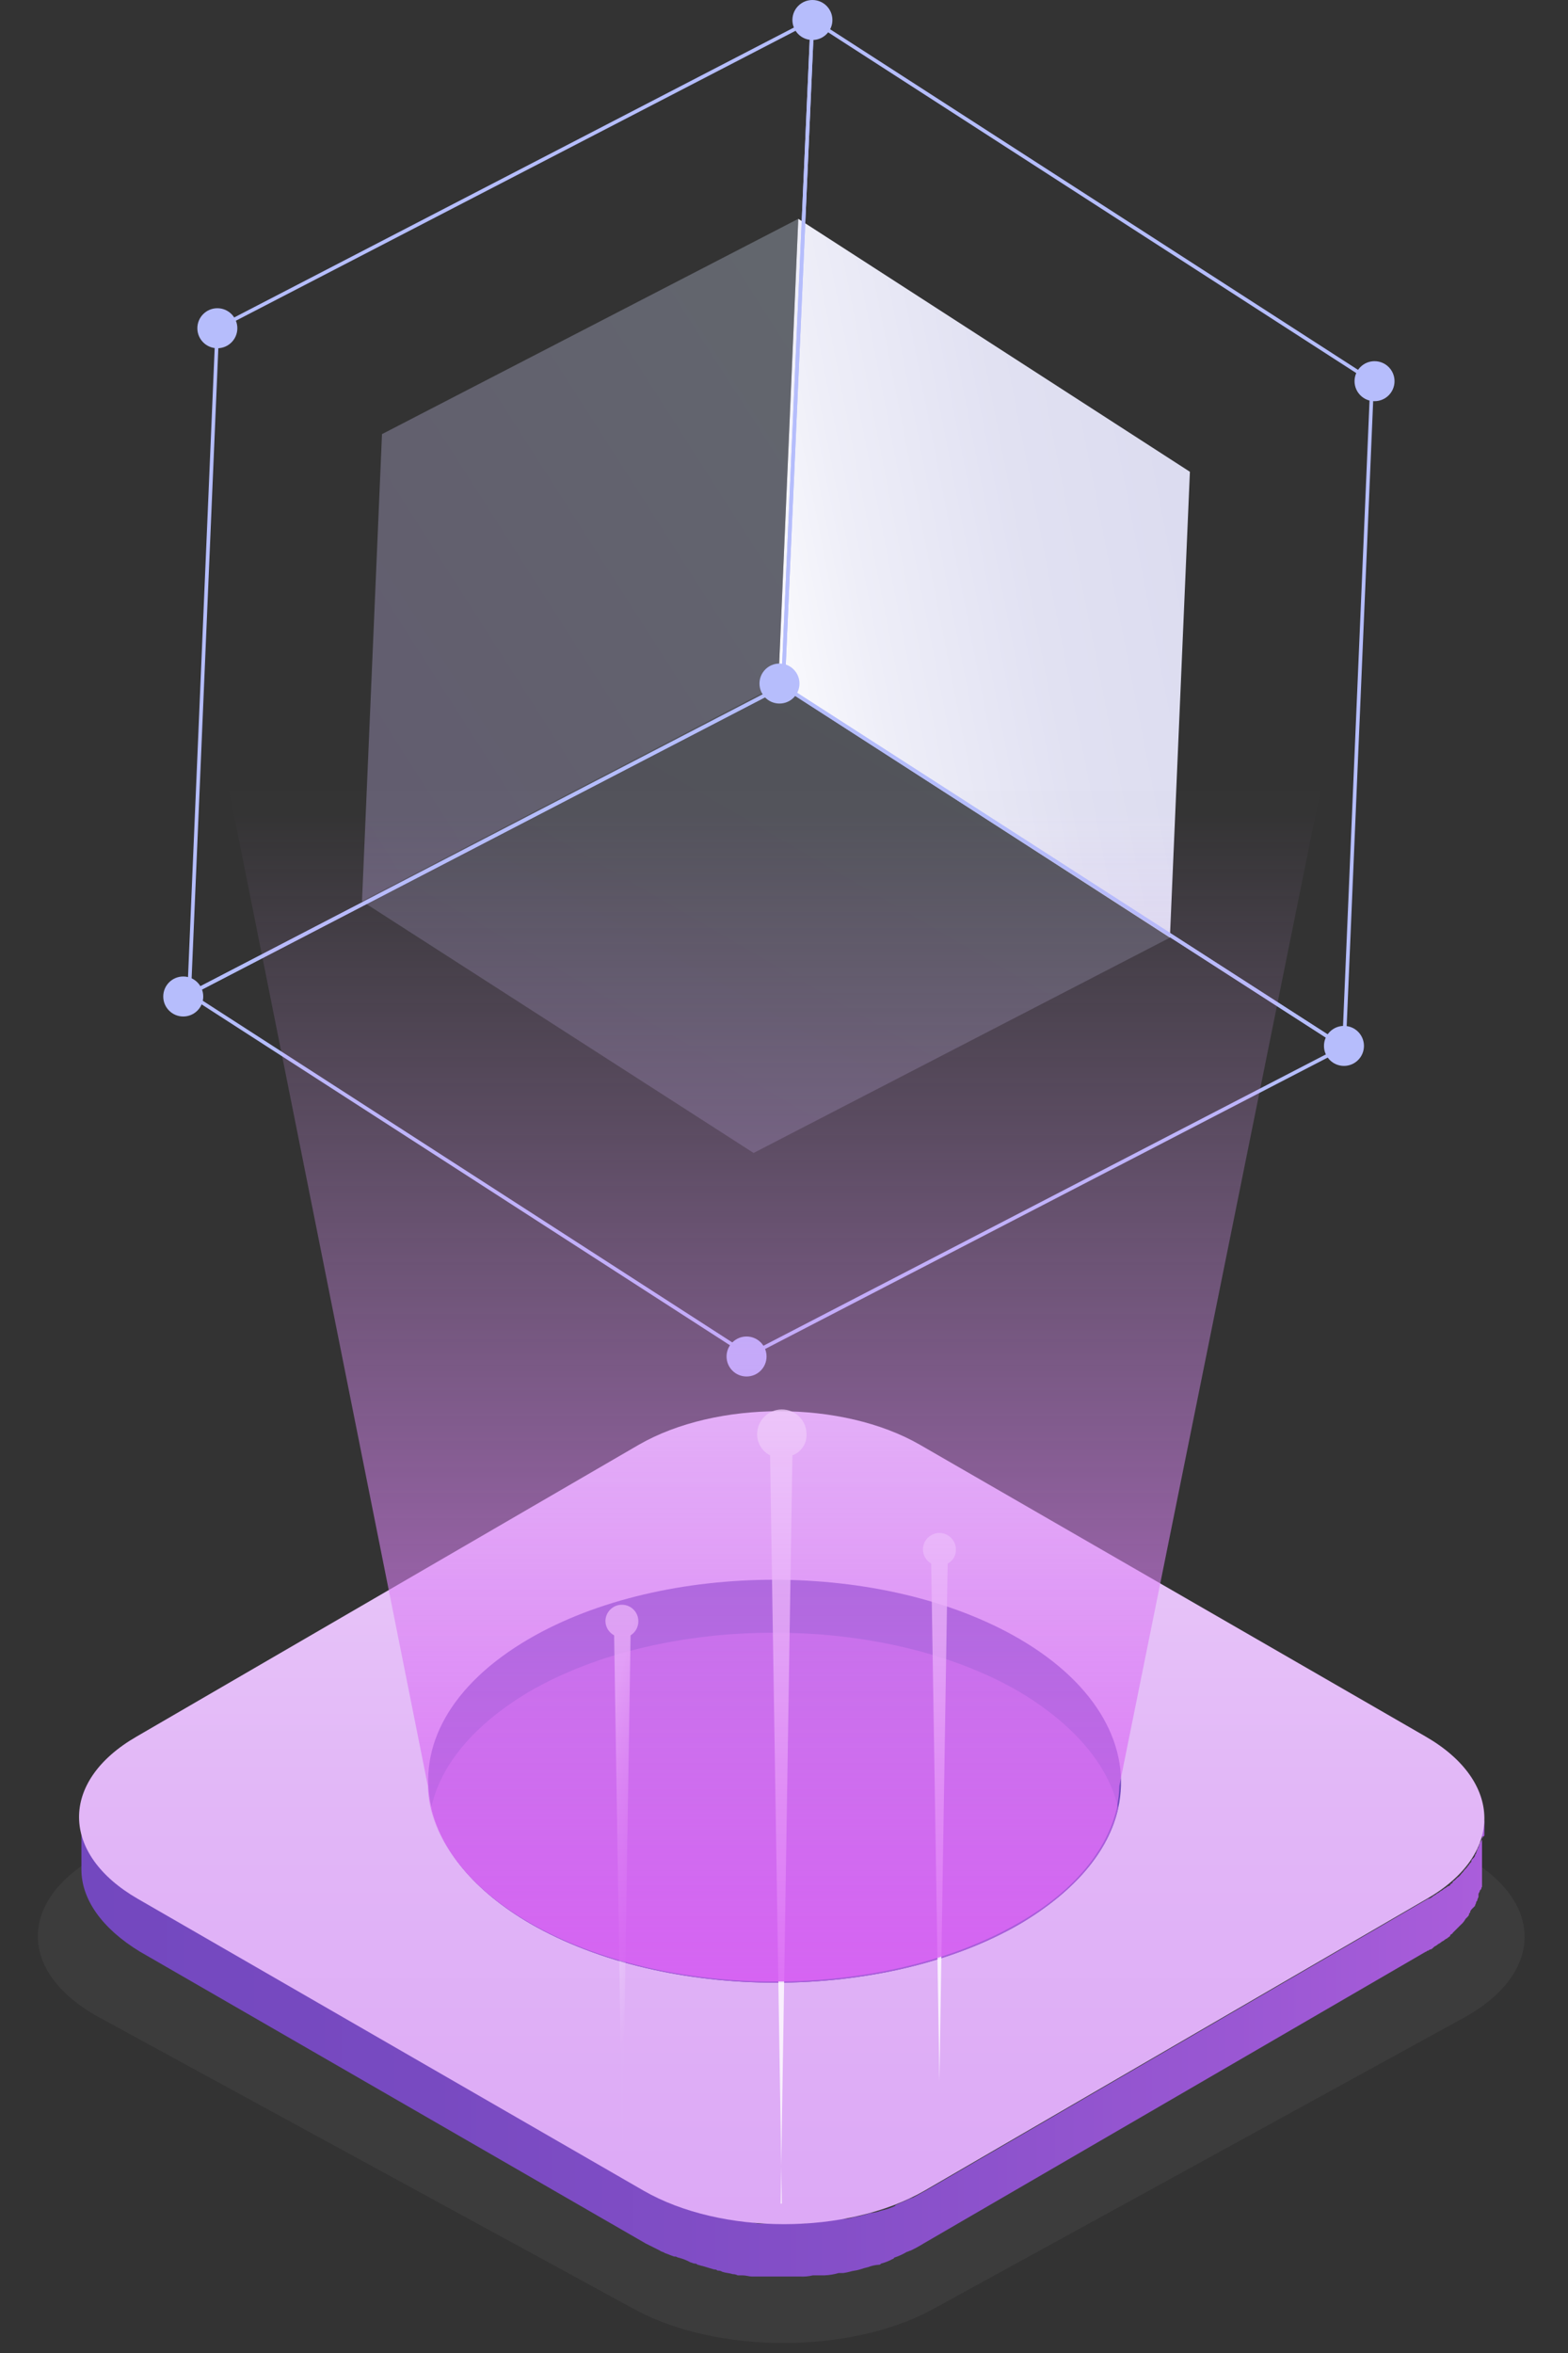 <svg width="120" height="180" viewBox="0 0 120 180" fill="none" xmlns="http://www.w3.org/2000/svg">
<rect x="0" y="0" width="120" height="180" fill="#333333" stroke="none"/>
<g opacity="0.2">
<path fill-rule="evenodd" clip-rule="evenodd" d="M111.944 141.93C118.244 145.35 118.244 150.93 112.034 154.35L71.354 176.67C65.054 180.09 54.884 180.09 48.584 176.67L7.634 154.35C1.334 150.93 1.334 145.35 7.544 141.93L48.224 119.61C54.524 116.19 64.694 116.19 70.994 119.61L111.944 141.93Z" fill="#606060"/>
</g>
<path fill-rule="evenodd" clip-rule="evenodd" d="M113.6 139.41V140.31C113.6 140.4 113.6 140.49 113.51 140.49C113.42 140.49 113.51 140.58 113.42 140.67C113.41 140.738 113.379 140.802 113.33 140.85C113.33 140.94 113.24 140.94 113.24 141.03C113.24 141.12 113.15 141.21 113.15 141.3C113.15 141.39 113.06 141.39 113.06 141.48C113.06 141.57 112.97 141.66 112.97 141.75C112.97 141.84 112.88 141.84 112.88 141.93C112.88 142.02 112.79 142.11 112.7 142.2C112.61 142.29 112.61 142.29 112.61 142.38C112.61 142.47 112.43 142.56 112.43 142.65L112.34 142.74C112.25 142.92 112.07 143.01 111.98 143.19L111.89 143.28C111.8 143.37 111.71 143.55 111.53 143.64L111.35 143.82C111.26 143.91 111.17 143.91 111.17 144C111.17 144.09 110.99 144.09 110.99 144.18C110.99 144.27 110.81 144.27 110.72 144.36C110.63 144.45 110.54 144.45 110.45 144.54C110.36 144.63 110.27 144.63 110.18 144.72C110.09 144.81 110 144.81 109.91 144.9C109.82 144.99 109.73 144.99 109.64 145.08C109.541 145.175 109.415 145.238 109.28 145.26L70.85 167.58C70.49 167.76 70.22 167.94 69.86 168.12C69.77 168.12 69.68 168.21 69.59 168.21C69.23 168.39 68.96 168.48 68.6 168.66C68.55 168.66 68.51 168.7 68.51 168.75C68.165 168.91 67.802 169.031 67.43 169.11C67.171 169.213 66.898 169.273 66.62 169.29C66.414 169.362 66.203 169.422 65.99 169.47C65.72 169.56 65.45 169.56 65.18 169.65C64.91 169.74 64.73 169.74 64.55 169.74H64.28C63.92 169.83 63.56 169.83 63.2 169.92H62.93C62.716 169.906 62.501 169.936 62.3 170.01C61.94 170.01 61.58 170.1 61.31 170.1H58.34C58.096 170.115 57.852 170.084 57.62 170.01C57.35 170.01 57.08 169.92 56.9 169.92C56.72 169.92 56.45 169.83 56.18 169.83C55.902 169.813 55.629 169.753 55.37 169.65C55.19 169.65 54.92 169.56 54.74 169.56C54.38 169.47 54.11 169.38 53.84 169.29C53.57 169.2 53.39 169.2 53.21 169.11C53.03 169.02 53.03 169.02 52.85 169.02C52.536 168.939 52.233 168.818 51.95 168.66C51.86 168.66 51.77 168.57 51.68 168.57C51.395 168.488 51.122 168.367 50.87 168.21C50.78 168.12 50.6 168.12 50.51 168.03L49.43 167.49L10.73 145.17C7.76 143.46 6.23 141.21 6.23 138.87V143.01C6.23 145.26 7.76 147.51 10.73 149.31L49.43 171.63L50.51 172.17C50.6 172.26 50.78 172.26 50.87 172.35C51.14 172.44 51.32 172.53 51.59 172.62H51.68C51.77 172.62 51.86 172.71 51.95 172.71C52.264 172.791 52.567 172.912 52.85 173.07C52.94 173.07 53.03 173.16 53.21 173.16C53.278 173.17 53.341 173.201 53.39 173.25C53.48 173.25 53.66 173.34 53.75 173.34L54.65 173.61C54.749 173.598 54.848 173.631 54.92 173.7C55.047 173.687 55.174 173.719 55.28 173.79C55.55 173.88 55.82 173.88 56.09 173.97C56.216 173.966 56.341 173.998 56.45 174.06H56.81C57.08 174.06 57.35 174.15 57.53 174.15H61.22C61.553 174.169 61.886 174.139 62.21 174.06H63.11C63.476 174.044 63.839 173.984 64.19 173.88H64.55C64.702 173.859 64.852 173.829 65 173.79C65.27 173.7 65.54 173.7 65.81 173.61C66.016 173.538 66.227 173.478 66.44 173.43C66.699 173.328 66.972 173.267 67.25 173.25C67.34 173.25 67.34 173.25 67.43 173.16C67.744 173.079 68.047 172.958 68.33 172.8C68.38 172.8 68.42 172.76 68.42 172.71C68.766 172.598 69.098 172.447 69.41 172.26C69.5 172.26 69.59 172.17 69.68 172.17C70.02 172.009 70.351 171.829 70.67 171.63L109.1 149.31C109.19 149.31 109.19 149.22 109.28 149.22C109.37 149.22 109.37 149.13 109.46 149.13C109.55 149.13 109.64 149.04 109.73 148.95C109.82 148.86 109.91 148.86 110 148.77C110.09 148.68 110.18 148.68 110.27 148.59C110.36 148.5 110.45 148.5 110.54 148.41C110.63 148.32 110.72 148.32 110.81 148.23C110.9 148.14 110.99 148.14 110.99 148.05C110.99 147.96 111.17 147.96 111.17 147.87L111.26 147.78L111.35 147.69L111.71 147.33L111.8 147.24C111.946 147.113 112.069 146.961 112.16 146.79L112.25 146.7C112.34 146.61 112.43 146.52 112.43 146.43C112.43 146.34 112.52 146.34 112.52 146.25C112.52 146.16 112.61 146.07 112.7 145.98C112.76 145.92 112.82 145.86 112.88 145.8C112.88 145.71 112.97 145.62 112.97 145.53C112.97 145.44 113.06 145.44 113.06 145.35C113.06 145.26 113.15 145.17 113.15 145.08V144.9C113.159 144.832 113.191 144.769 113.24 144.72C113.24 144.63 113.24 144.63 113.33 144.54C113.42 144.45 113.33 144.36 113.42 144.36V139.14C113.6 139.23 113.6 139.32 113.6 139.41Z" fill="url(#paint0_linear)"/>
<path fill-rule="evenodd" clip-rule="evenodd" d="M109.1 132.84C115.04 136.26 115.13 141.84 109.19 145.26L70.76 167.58C64.82 171 55.19 171 49.25 167.58L10.55 145.26C4.61 141.84 4.52 136.26 10.46 132.84L48.89 110.52C54.83 107.1 64.46 107.1 70.4 110.52L109.1 132.84Z" fill="url(#paint1_linear)"/>
<path fill-rule="evenodd" clip-rule="evenodd" d="M85.574 138.33C84.854 141.57 82.334 144.63 78.104 147.15C67.754 153.18 51.014 153.18 40.574 147.15C36.254 144.63 33.734 141.48 33.014 138.24C31.934 133.65 34.454 128.88 40.484 125.37C50.834 119.34 67.664 119.34 78.014 125.37C84.044 128.88 86.6 133.74 85.574 138.33Z" fill="url(#paint2_linear)"/>
<path fill-rule="evenodd" clip-rule="evenodd" d="M85.574 138.33C84.854 141.57 82.334 144.63 78.104 147.15C67.754 153.18 51.014 153.18 40.574 147.15C36.254 144.63 33.734 141.48 33.014 138.24C33.734 135 36.254 131.94 40.484 129.42C50.834 123.39 67.664 123.39 78.014 129.42C82.244 131.94 84.854 135.09 85.574 138.33Z" fill="url(#paint3_linear)"/>
<path fill-rule="evenodd" clip-rule="evenodd" d="M61.094 16.74L91.064 36.09L89.534 71.73L59.564 52.38L61.094 16.74Z" fill="url(#paint4_linear)"/>
<path opacity="0.2" d="M59.564 52.38L89.534 71.73L57.674 88.2L27.704 68.94L59.564 52.38Z" fill="url(#paint5_linear)"/>
<path opacity="0.3" d="M61.094 16.74L59.564 52.38L27.704 68.94L29.234 33.21L61.094 16.74Z" fill="url(#paint6_linear)"/>
<path fill-rule="evenodd" clip-rule="evenodd" d="M62.174 1.53L105.014 29.16L102.854 80.1L59.924 52.47L62.174 1.53V1.53Z" stroke="#B5BDFC" stroke-width="0.28"/>
<path fill-rule="evenodd" clip-rule="evenodd" d="M59.924 52.47L102.854 80.1L57.314 103.68L14.474 76.05L59.924 52.47V52.47Z" stroke="#B5BDFC" stroke-width="0.28"/>
<path fill-rule="evenodd" clip-rule="evenodd" d="M62.174 1.53L59.924 52.47L14.474 76.05L16.634 25.11L62.174 1.53V1.53Z" stroke="#B5BDFC" stroke-width="0.28"/>
<path fill-rule="evenodd" clip-rule="evenodd" d="M14.024 77.76C14.869 77.76 15.554 77.075 15.554 76.23C15.554 75.385 14.869 74.7 14.024 74.7C13.179 74.7 12.494 75.385 12.494 76.23C12.494 77.075 13.179 77.76 14.024 77.76Z" fill="#B6BDFC"/>
<path fill-rule="evenodd" clip-rule="evenodd" d="M16.634 26.64C17.479 26.64 18.164 25.955 18.164 25.11C18.164 24.265 17.479 23.58 16.634 23.58C15.789 23.58 15.104 24.265 15.104 25.11C15.104 25.955 15.789 26.64 16.634 26.64Z" fill="#B6BDFC"/>
<path fill-rule="evenodd" clip-rule="evenodd" d="M59.654 53.82C60.499 53.82 61.184 53.135 61.184 52.29C61.184 51.445 60.499 50.76 59.654 50.76C58.809 50.76 58.124 51.445 58.124 52.29C58.124 53.135 58.809 53.82 59.654 53.82Z" fill="#B6BDFC"/>
<path fill-rule="evenodd" clip-rule="evenodd" d="M102.854 81.54C103.699 81.54 104.384 80.855 104.384 80.01C104.384 79.165 103.699 78.48 102.854 78.48C102.009 78.48 101.324 79.165 101.324 80.01C101.324 80.855 102.009 81.54 102.854 81.54Z" fill="#B6BDFC"/>
<path fill-rule="evenodd" clip-rule="evenodd" d="M62.174 3.06C63.019 3.06 63.704 2.375 63.704 1.53C63.704 0.685 63.019 0 62.174 0C61.329 0 60.644 0.685 60.644 1.53C60.644 2.375 61.329 3.06 62.174 3.06Z" fill="#B6BDFC"/>
<path fill-rule="evenodd" clip-rule="evenodd" d="M57.134 105.3C57.979 105.3 58.664 104.615 58.664 103.77C58.664 102.925 57.979 102.24 57.134 102.24C56.289 102.24 55.604 102.925 55.604 103.77C55.604 104.615 56.289 105.3 57.134 105.3Z" fill="#B6BDFC"/>
<path fill-rule="evenodd" clip-rule="evenodd" d="M105.194 30.69C106.039 30.69 106.724 30.005 106.724 29.16C106.724 28.315 106.039 27.63 105.194 27.63C104.349 27.63 103.664 28.315 103.664 29.16C103.664 30.005 104.349 30.69 105.194 30.69Z" fill="#B6BDFC"/>
<path fill-rule="evenodd" clip-rule="evenodd" d="M48.854 124.02C48.854 123.324 48.29 122.76 47.594 122.76C46.898 122.76 46.334 123.324 46.334 124.02C46.343 124.474 46.598 124.887 47 125.1L47.63 164.7L48.26 125.1C48.634 124.869 48.859 124.459 48.854 124.02Z" fill="url(#paint7_linear)"/>
<path fill-rule="evenodd" clip-rule="evenodd" d="M61.724 109.71C61.724 108.666 60.878 107.82 59.834 107.82C58.79 107.82 57.944 108.666 57.944 109.71C57.939 110.394 58.323 111.022 58.934 111.33L59.834 168.57H59.744L60.644 111.33C61.319 111.083 61.756 110.428 61.724 109.71Z" fill="url(#paint8_linear)"/>
<path fill-rule="evenodd" clip-rule="evenodd" d="M73.154 118.53C73.154 117.834 72.59 117.27 71.894 117.27C71.198 117.27 70.634 117.834 70.634 118.53C70.636 118.977 70.876 119.388 71.264 119.61L71.894 159.21L72.524 119.61C72.93 119.407 73.177 118.983 73.154 118.53Z" fill="url(#paint9_linear)"/>
<path fill-rule="evenodd" clip-rule="evenodd" d="M101.054 60.48H17.534L32.744 136.62C32.759 137.134 32.82 137.646 32.924 138.15C33.644 141.39 36.164 144.54 40.484 147.06C50.924 153.09 67.664 153.09 78.014 147.06C82.244 144.63 84.764 141.48 85.484 138.24C85.588 137.706 85.649 137.164 85.664 136.62L101.054 60.48Z" fill="url(#paint10_linear)"/>
<defs>
<linearGradient id="paint0_linear" x1="5.969" y1="174.188" x2="113.555" y2="174.188" gradientUnits="userSpaceOnUse">
<stop stop-color="#7348BF"/>
<stop offset="0.25" stop-color="#784AC1"/>
<stop offset="0.54" stop-color="#854FC8"/>
<stop offset="0.85" stop-color="#9C58D4"/>
<stop offset="1" stop-color="#AA5DDB"/>
</linearGradient>
<linearGradient id="paint1_linear" x1="171.573" y1="190.152" x2="171.573" y2="60.876" gradientUnits="userSpaceOnUse">
<stop stop-color="#DBA5F5"/>
<stop offset="0.19" stop-color="#DDAAF6"/>
<stop offset="0.41" stop-color="#E2B7F7"/>
<stop offset="0.65" stop-color="#EBCEFA"/>
<stop offset="0.89" stop-color="#F8EEFD"/>
<stop offset="1" stop-color="white"/>
</linearGradient>
<linearGradient id="paint2_linear" x1="88.203" y1="-402.75" x2="88.203" y2="-436.383" gradientUnits="userSpaceOnUse">
<stop stop-color="#7348BF"/>
<stop offset="0.25" stop-color="#784AC1"/>
<stop offset="0.54" stop-color="#854FC8"/>
<stop offset="0.85" stop-color="#9C58D4"/>
<stop offset="1" stop-color="#AA5DDB"/>
</linearGradient>
<linearGradient id="paint3_linear" x1="11.045" y1="-457.65" x2="11.045" y2="-408.492" gradientUnits="userSpaceOnUse">
<stop stop-color="#7348BF"/>
<stop offset="0.25" stop-color="#784AC1"/>
<stop offset="0.54" stop-color="#854FC8"/>
<stop offset="0.85" stop-color="#9C58D4"/>
<stop offset="1" stop-color="#AA5DDB"/>
</linearGradient>
<linearGradient id="paint4_linear" x1="83.159" y1="3.573" x2="48.184" y2="10.387" gradientUnits="userSpaceOnUse">
<stop stop-color="#DCDCF0"/>
<stop offset="0.33" stop-color="#E1E1F2"/>
<stop offset="0.7" stop-color="#EEEEF8"/>
<stop offset="1" stop-color="white"/>
</linearGradient>
<linearGradient id="paint5_linear" x1="57.61" y1="36.225" x2="27.55" y2="88.111" gradientUnits="userSpaceOnUse">
<stop stop-color="#CDDDF4"/>
<stop offset="1" stop-color="#CDBAFA"/>
</linearGradient>
<linearGradient id="paint6_linear" x1="43.854" y1="-6.803" x2="-1.989" y2="22.52" gradientUnits="userSpaceOnUse">
<stop stop-color="#CDDDF4"/>
<stop offset="1" stop-color="#CDBAFA"/>
</linearGradient>
<linearGradient id="paint7_linear" x1="48.873" y1="151.022" x2="42.464" y2="149.514" gradientUnits="userSpaceOnUse">
<stop stop-color="white" stop-opacity="0.01"/>
<stop offset="1" stop-color="white" stop-opacity="0.8"/>
</linearGradient>
<linearGradient id="paint8_linear" x1="59.304" y1="-439.859" x2="49.537" y2="-437.41" gradientUnits="userSpaceOnUse">
<stop stop-color="white" stop-opacity="0.01"/>
<stop offset="1" stop-color="white" stop-opacity="0.8"/>
</linearGradient>
<linearGradient id="paint9_linear" x1="71.551" y1="-433.679" x2="65.137" y2="-432.168" gradientUnits="userSpaceOnUse">
<stop stop-color="white" stop-opacity="0.01"/>
<stop offset="1" stop-color="white" stop-opacity="0.8"/>
</linearGradient>
<linearGradient id="paint10_linear" x1="13.613" y1="62.388" x2="13.613" y2="162.045" gradientUnits="userSpaceOnUse">
<stop stop-color="#DBA5F5" stop-opacity="0.01"/>
<stop offset="0.21" stop-color="#DB9CF5" stop-opacity="0.21"/>
<stop offset="0.55" stop-color="#DB84F5" stop-opacity="0.55"/>
<stop offset="0.99" stop-color="#DB5CF5" stop-opacity="0.99"/>
<stop offset="1" stop-color="#DB5BF5"/>
</linearGradient>
</defs>
</svg>
